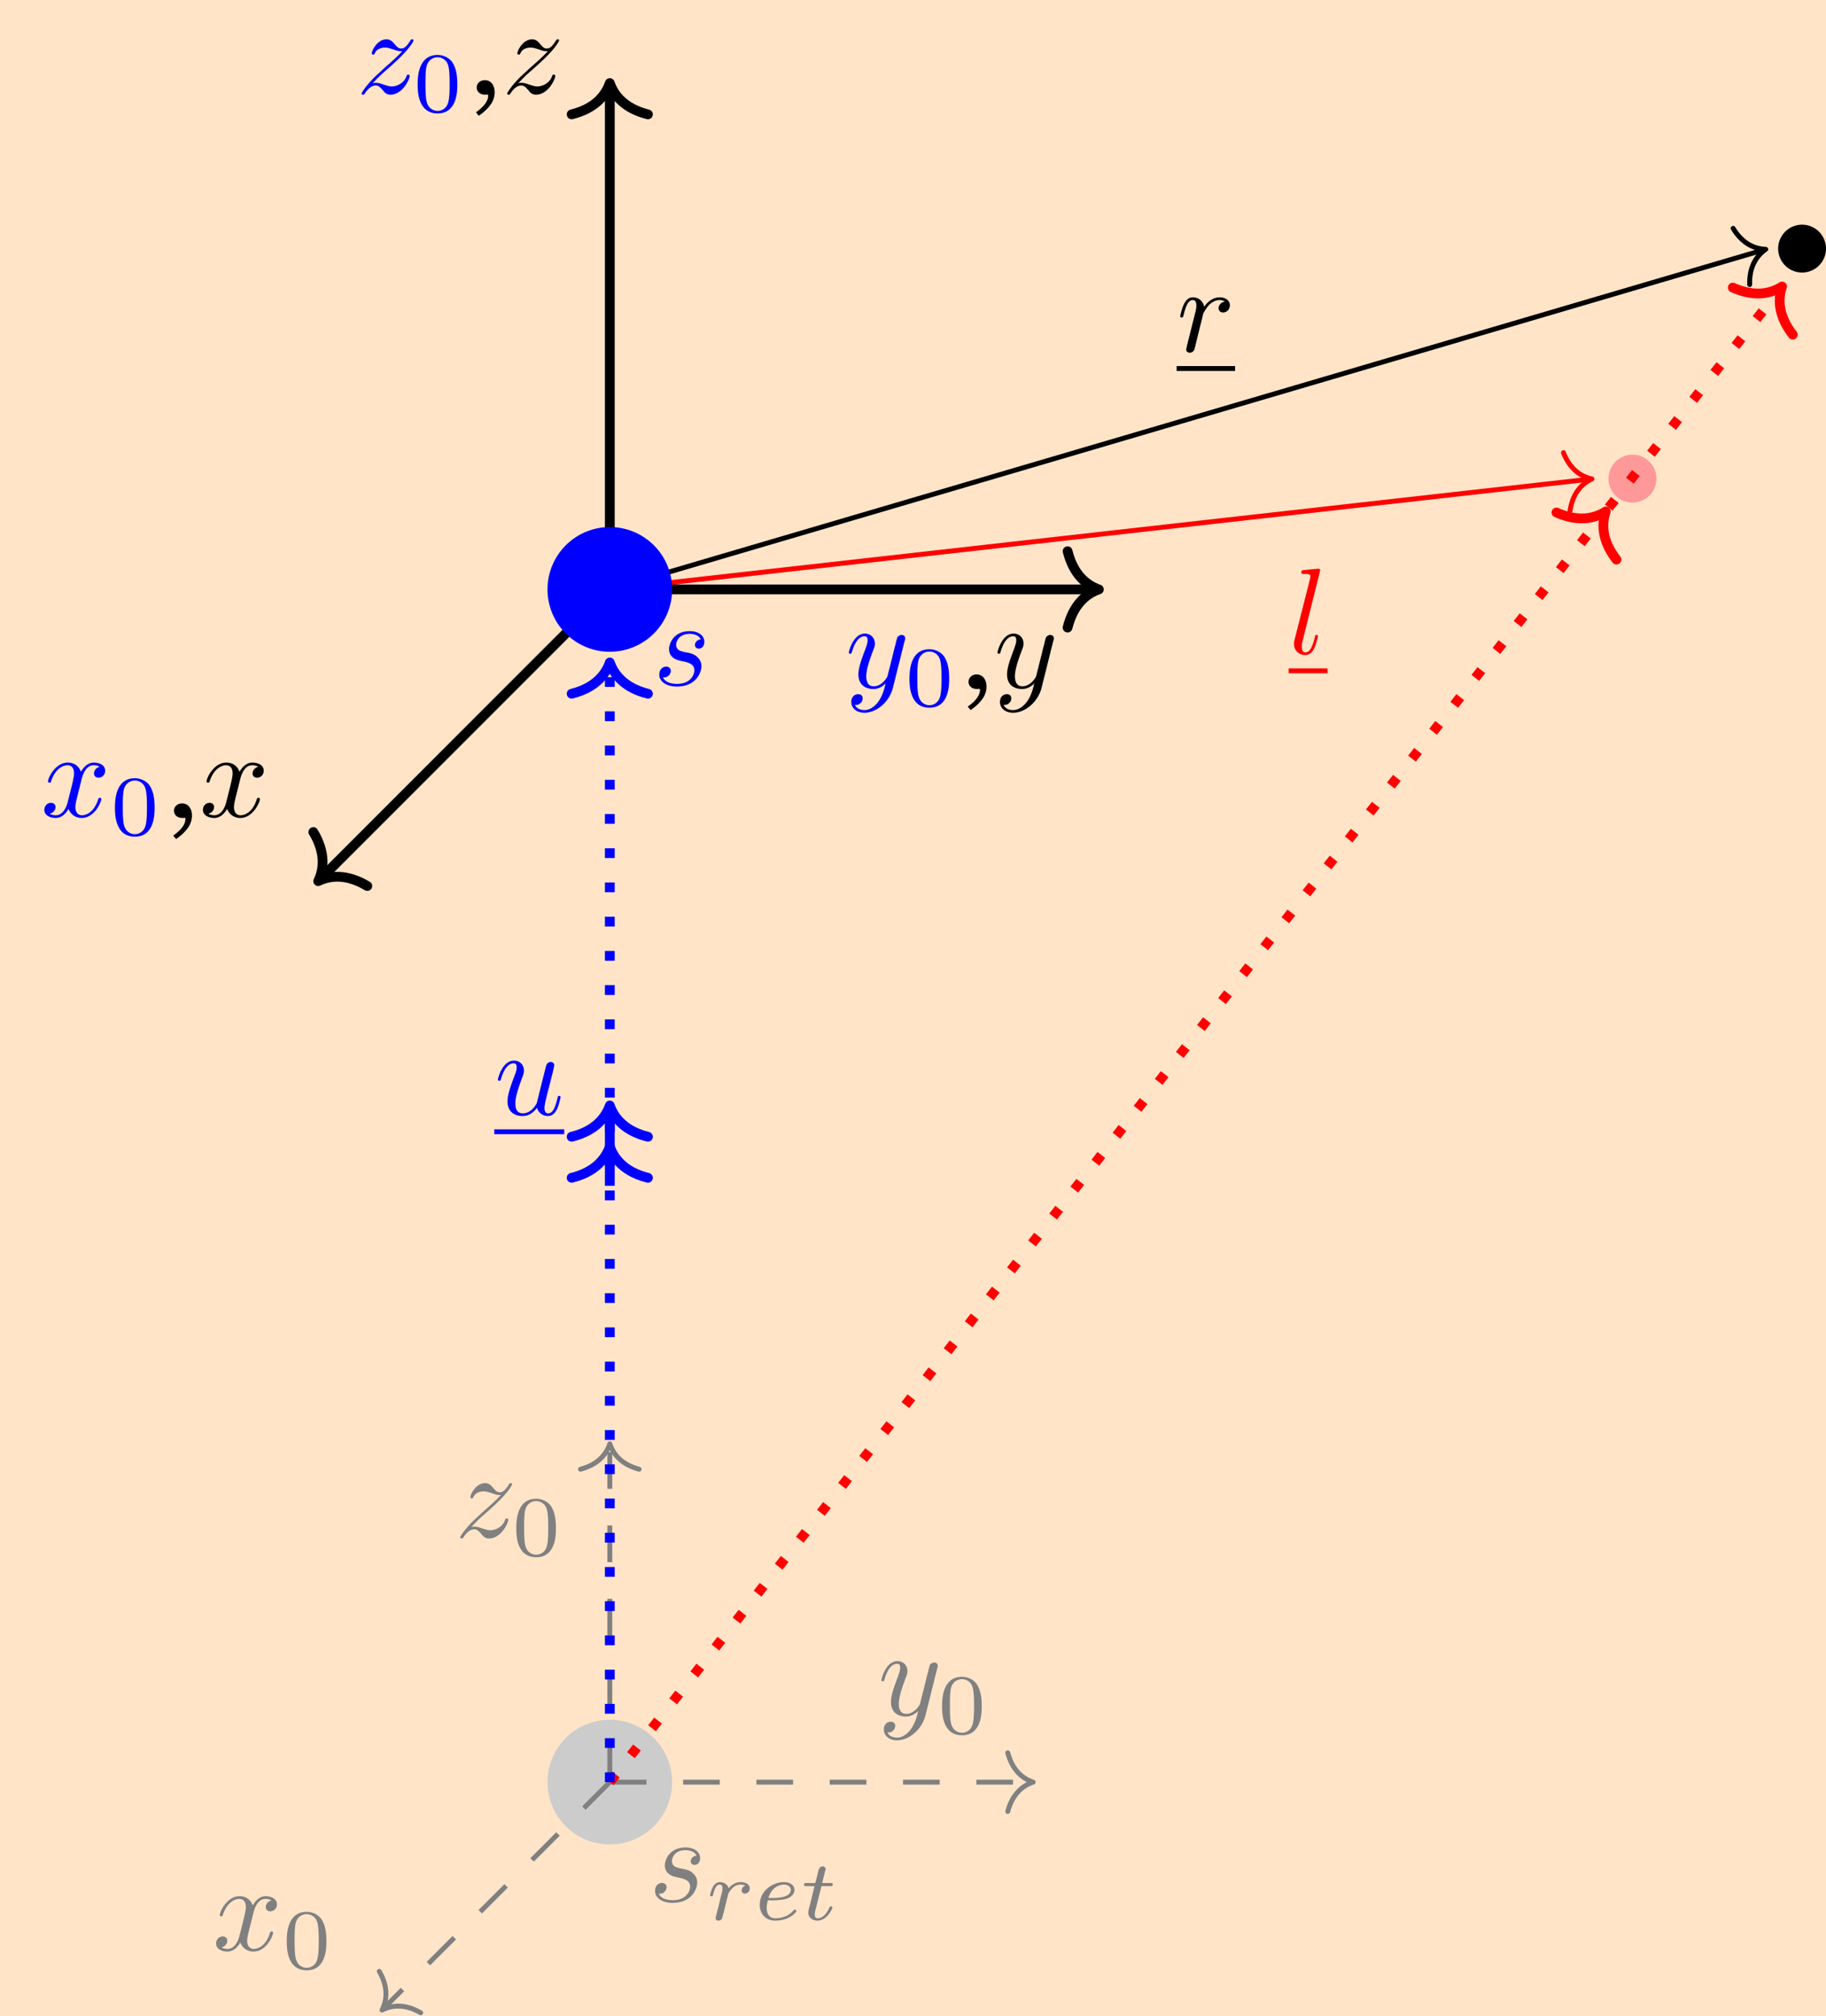 <svg data-optimized="true" xmlns="http://www.w3.org/2000/svg" xmlns:xlink="http://www.w3.org/1999/xlink" width="198.547" height="219.143" viewBox="0 0 148.91 164.357"><defs><symbol id="b" overflow="visible"><path d="M3.89-3.734c-.265.015-.468.234-.468.453 0 .14.094.297.312.297.22 0 .454-.172.454-.563 0-.453-.422-.86-1.188-.86-1.312 0-1.687 1.016-1.687 1.454 0 .781.734.922 1.03.984.516.11 1.032.219 1.032.766 0 .25-.219 1.094-1.422 1.094-.14 0-.906 0-1.14-.532.39.047.64-.25.64-.53 0-.22-.172-.345-.375-.345-.266 0-.562.204-.562.657 0 .562.578.968 1.422.968 1.625 0 2.015-1.203 2.015-1.656a.97.97 0 0 0-.312-.719c-.266-.28-.563-.343-1-.421-.36-.079-.75-.157-.75-.61 0-.281.234-.89 1.109-.89.25 0 .75.078.89.453m0 0" style="stroke:none"/></symbol><symbol id="f" overflow="visible"><path d="M4.844-3.797c.047-.14.047-.156.047-.234 0-.172-.141-.266-.297-.266a.46.46 0 0 0-.344.203c-.016.063-.11.36-.14.547-.079.25-.141.531-.204.797L3.453-.953c-.031.14-.469.844-1.125.844-.5 0-.61-.438-.61-.813 0-.453.173-1.078.5-1.953.157-.406.204-.516.204-.719 0-.437-.313-.812-.813-.812-.953 0-1.312 1.453-1.312 1.531 0 .11.094.11.11.11.109 0 .109-.032.156-.188.28-.938.671-1.235 1.015-1.235.078 0 .25 0 .25.313 0 .25-.11.516-.172.703-.406 1.063-.578 1.625-.578 2.094 0 .89.625 1.187 1.219 1.187.39 0 .719-.171 1-.453-.125.516-.25 1.016-.64 1.547-.266.328-.641.625-1.094.625-.141 0-.594-.031-.766-.422.156 0 .297 0 .422-.125a.5.5 0 0 0 .203-.406c0-.312-.266-.344-.36-.344C.829.531.5.687.5 1.171c0 .5.438.876 1.063.876 1.015 0 2.046-.906 2.328-2.031Zm0 0" style="stroke:none"/></symbol><symbol id="i" overflow="visible"><path d="M1.328-.828c.531-.578.828-.828 1.188-1.14 0 0 .609-.532.968-.891.954-.922 1.172-1.407 1.172-1.453 0-.094-.093-.094-.11-.094-.077 0-.093.015-.155.11-.297.484-.5.64-.735.64-.25 0-.36-.156-.515-.328-.188-.22-.36-.422-.688-.422-.75 0-1.203.922-1.203 1.14 0 .047.031.11.11.11.093 0 .109-.047.14-.11.188-.468.766-.468.844-.468.203 0 .39.062.625.14.406.156.515.156.765.156-.359.422-1.187 1.141-1.375 1.297l-.906.844C.781-.625.422-.062.422.016c0 .093.11.093.125.093C.625.11.64.094.703-.016c.235-.359.531-.625.86-.625.218 0 .328.094.578.375.156.22.343.375.625.375 1 0 1.578-1.265 1.578-1.53 0-.048-.047-.11-.125-.11-.094 0-.11.062-.14.14-.235.641-.876.829-1.204.829-.187 0-.375-.063-.578-.125-.344-.125-.5-.172-.703-.172-.016 0-.172 0-.266.03m0 0" style="stroke:none"/></symbol><symbol id="j" overflow="visible"><path d="M3.328-3.016c.063-.25.297-1.171.985-1.171.046 0 .296 0 .5.125a.58.58 0 0 0-.47.546c0 .157.11.344.376.344a.546.546 0 0 0 .531-.578c0-.516-.578-.656-.922-.656-.578 0-.922.531-1.047.75-.25-.656-.781-.75-1.078-.75-1.031 0-1.61 1.281-1.61 1.531 0 .11.11.11.126.11.078 0 .11-.032.125-.11.344-1.062 1-1.312 1.344-1.312.187 0 .53.093.53.671 0 .313-.171.97-.53 2.375-.157.61-.516 1.032-.954 1.032-.062 0-.28 0-.5-.125.25-.063.47-.266.47-.547 0-.266-.22-.344-.36-.344-.313 0-.547.25-.547.578 0 .453.484.656.922.656.672 0 1.031-.703 1.047-.75.125.36.484.75 1.078.75 1.031 0 1.594-1.28 1.594-1.53 0-.11-.079-.11-.11-.11-.094 0-.11.047-.14.11-.329 1.077-1 1.312-1.313 1.312-.39 0-.547-.313-.547-.657 0-.218.047-.437.156-.875Zm0 0" style="stroke:none"/></symbol><symbol id="o" overflow="visible"><path d="M.875-.594c-.031.156-.094.39-.094.438 0 .172.14.265.297.265a.41.41 0 0 0 .375-.28c.016-.032.344-1.391.39-1.579.079-.328.266-1.016.313-1.297.047-.125.328-.594.563-.812.078-.063.375-.328.797-.328.265 0 .406.125.422.125-.297.046-.516.28-.516.546 0 .157.11.344.375.344s.547-.234.547-.594c0-.343-.313-.64-.828-.64-.641 0-1.078.484-1.266.765-.094-.453-.453-.765-.922-.765-.453 0-.64.39-.734.562-.172.344-.297.938-.297.969 0 .11.094.11.11.11.109 0 .109-.016.171-.235.172-.703.375-1.187.735-1.187.156 0 .296.078.296.453 0 .218-.03.328-.156.843Zm0 0" style="stroke:none"/></symbol><symbol id="p" overflow="visible"><path d="M2.578-6.812s0-.11-.14-.11c-.22 0-.954.078-1.22.11-.077 0-.187.015-.187.203 0 .109.11.109.25.109.485 0 .5.094.5.172l-.031.203L.484-1.141a1 1 0 0 0-.046.329.89.89 0 0 0 .906.921c.328 0 .578-.203.75-.562.172-.375.297-.953.297-.969 0-.11-.094-.11-.125-.11-.094 0-.11.048-.125.188-.172.64-.36 1.235-.766 1.235-.297 0-.297-.313-.297-.453 0-.25.016-.297.063-.485Zm0 0" style="stroke:none"/></symbol><symbol id="q" overflow="visible"><path d="M3.484-.562c.11.406.47.671.891.671.344 0 .578-.234.734-.546.172-.36.297-.97.297-.985 0-.11-.078-.11-.11-.11-.109 0-.109.048-.14.188-.14.563-.328 1.235-.75 1.235-.203 0-.312-.125-.312-.453 0-.22.125-.688.203-1.047l.281-1.078c.031-.141.125-.516.172-.672.047-.235.14-.61.14-.672 0-.172-.14-.266-.28-.266-.048 0-.313.016-.391.344a419 419 0 0 0-.75 3c-.016.047-.406.844-1.14.844-.517 0-.61-.453-.61-.813 0-.562.281-1.344.531-2.031.125-.313.172-.453.172-.64 0-.438-.313-.813-.813-.813-.953 0-1.312 1.453-1.312 1.531 0 .11.094.11.11.11.109 0 .109-.032.156-.188.25-.86.64-1.235 1.015-1.235.094 0 .25.016.25.329 0 .234-.11.53-.172.672-.375 1-.578 1.609-.578 2.093C1.078-.14 1.766.11 2.297.11c.656 0 1.015-.453 1.187-.671m0 0" style="stroke:none"/></symbol><symbol id="c" overflow="visible"><path d="M1.64-1.406c0-.047.173-.672.173-.703.015-.063.218-.407.453-.578.062-.047.25-.188.562-.188a.7.7 0 0 1 .375.094.41.41 0 0 0-.297.39c0 .141.11.25.266.25.172 0 .39-.125.39-.421 0-.36-.374-.516-.734-.516s-.672.156-.984.5c-.125-.422-.547-.5-.719-.5-.25 0-.422.172-.547.36A2.4 2.4 0 0 0 .328-2c0 .078.094.078.125.078.094 0 .094-.016.14-.203.11-.422.25-.75.516-.75.188 0 .235.156.235.344 0 .125-.063.39-.125.578-.047.187-.11.469-.14.625l-.235.89C.828-.343.78-.171.78-.156c0 .156.125.219.235.219s.25-.063.297-.188c.015-.047.093-.36.14-.531Zm0 0" style="stroke:none"/></symbol><symbol id="d" overflow="visible"><path d="M1.563-1.594c.187 0 .75-.015 1.125-.14.515-.188.609-.516.609-.72 0-.39-.39-.624-.86-.624-.843 0-1.968.64-1.968 1.844 0 .703.437 1.297 1.25 1.297 1.187 0 1.734-.688 1.734-.782 0-.047-.062-.125-.125-.125-.031 0-.047.016-.11.078-.546.641-1.359.641-1.484.641-.421 0-.703-.281-.703-.844 0-.094 0-.234.094-.625Zm-.391-.187c.297-1.016 1.062-1.094 1.266-1.094.296 0 .562.156.562.422 0 .672-1.187.672-1.484.672Zm0 0" style="stroke:none"/></symbol><symbol id="e" overflow="visible"><path d="M1.719-2.75h.703c.14 0 .219 0 .219-.156C2.64-3 2.562-3 2.438-3H1.78l.25-1.031a.3.3 0 0 0 .031-.094c0-.14-.109-.234-.25-.234-.171 0-.265.125-.328.297-.046.187.047-.157-.265 1.062H.516c-.125 0-.22 0-.22.156 0 .094.079.094.204.094h.656L.75-1.11c-.047.173-.11.423-.11.516 0 .407.36.657.75.657.782 0 1.22-.97 1.22-1.063 0-.094-.094-.094-.11-.094-.094 0-.094.016-.156.14-.188.438-.547.829-.922.829-.156 0-.25-.094-.25-.344 0-.062.031-.219.047-.281Zm0 0" style="stroke:none"/></symbol><symbol id="g" overflow="visible"><path d="M3.594-2.219c0-.765-.094-1.328-.406-1.812-.22-.313-.657-.594-1.204-.594C.36-4.625.36-2.719.36-2.219s0 2.36 1.625 2.36c1.61 0 1.61-1.86 1.61-2.36M1.984-.062c-.328 0-.75-.188-.89-.75C1-1.22 1-1.797 1-2.312c0-.516 0-1.047.094-1.422.156-.547.593-.703.89-.703.375 0 .735.234.86.64.11.375.125.875.125 1.485 0 .515 0 1.03-.094 1.468-.14.64-.61.782-.89.782m0 0" style="stroke:none"/></symbol><symbol id="h" overflow="visible"><path d="M2.172-.094c0-.593-.328-.984-.813-.984-.375 0-.656.266-.656.594 0 .359.281.593.688.593.03 0 .14 0 .156-.015h.031c.047 0 .063.031.063.094 0 .421-.328.89-1 1.359l.234.281C1.75 1.218 2.172.61 2.172-.094m0 0" style="stroke:none"/></symbol><clipPath id="a"><path d="M0 0h148.91v164.355H0Zm0 0"/></clipPath><clipPath id="k"><path d="M25 139h31v25.355H25Zm0 0"/></clipPath><clipPath id="l"><path d="M30 160h5v4.355h-5Zm0 0"/></clipPath><clipPath id="m"><path d="M119 12h29.91v41H119Zm0 0"/></clipPath><clipPath id="n"><path d="M44 14h104.91v40H44Zm0 0"/></clipPath><clipPath id="r"><path d="M145 18h3.91v5H145Zm0 0"/></clipPath></defs><g clip-path="url(#a)"><path d="M0 164.355h148.91V0H0Zm0 0" style="stroke:none;fill-rule:nonzero;fill:#ffe4c8;fill-opacity:1"/></g><use xlink:href="#b" x="52.906" y="155.005" style="fill:gray;fill-opacity:1"/><use xlink:href="#c" x="57.576" y="156.5" style="fill:gray;fill-opacity:1"/><g style="fill:gray;fill-opacity:1"><use xlink:href="#d" x="61.491" y="156.5"/><use xlink:href="#e" x="65.271" y="156.5"/></g><path d="M4.883 0A4.885 4.885 0 0 1 0 4.884 4.885 4.885 0 0 1-4.882.001 4.885 4.885 0 0 1 0-4.882 4.885 4.885 0 0 1 4.883 0Zm0 0" style="fill-rule:nonzero;fill:#ccc;fill-opacity:1;stroke-width:.399;stroke-linecap:butt;stroke-linejoin:miter;stroke:#ccc;stroke-opacity:1;stroke-miterlimit:10" transform="matrix(1 0 0 -1 49.73 145.274)"/><path d="M135.082 39.016a1.954 1.954 0 1 0-3.908.001 1.954 1.954 0 0 0 3.908-.001m0 0" style="stroke:none;fill-rule:nonzero;fill:#f99;fill-opacity:1"/><path d="M0 97.227h39.48" style="fill:none;stroke-width:.797;stroke-linecap:butt;stroke-linejoin:miter;stroke:#000;stroke-opacity:1;stroke-miterlimit:10" transform="matrix(1 0 0 -1 49.73 145.274)"/><path d="M-2.549 3.111C-2.084 1.244-1.045.361-.002-.002c-1.043-.36-2.082-1.242-2.547-3.11" style="fill:none;stroke-width:.797;stroke-linecap:round;stroke-linejoin:round;stroke:#000;stroke-opacity:1;stroke-miterlimit:10" transform="matrix(1 0 0 -1 89.611 48.045)"/><use xlink:href="#f" x="68.925" y="56.055" style="fill:#00f;fill-opacity:1"/><use xlink:href="#g" x="73.809" y="57.549" style="fill:#00f;fill-opacity:1"/><use xlink:href="#h" x="78.278" y="56.055" style="fill:#000;fill-opacity:1"/><use xlink:href="#f" x="81.048" y="56.055" style="fill:#000;fill-opacity:1"/><path d="M0 97.227v40.875" style="fill:none;stroke-width:.797;stroke-linecap:butt;stroke-linejoin:miter;stroke:#000;stroke-opacity:1;stroke-miterlimit:10" transform="matrix(1 0 0 -1 49.73 145.274)"/><path d="M-2.55 3.113C-2.087 1.246-1.048.363 0 0c-1.047-.364-2.086-1.243-2.55-3.11" style="fill:none;stroke-width:.797;stroke-linecap:round;stroke-linejoin:round;stroke:#000;stroke-opacity:1;stroke-miterlimit:10" transform="matrix(0 -1 -1 0 49.73 6.773)"/><use xlink:href="#i" x="29.067" y="7.61" style="fill:#00f;fill-opacity:1"/><use xlink:href="#g" x="33.7" y="9.104" style="fill:#00f;fill-opacity:1"/><use xlink:href="#h" x="38.17" y="7.61" style="fill:#000;fill-opacity:1"/><use xlink:href="#i" x="40.939" y="7.61" style="fill:#000;fill-opacity:1"/><path d="m0 97.227-23.5-23.5" style="fill:none;stroke-width:.797;stroke-linecap:butt;stroke-linejoin:miter;stroke:#000;stroke-opacity:1;stroke-miterlimit:10" transform="matrix(1 0 0 -1 49.73 145.274)"/><path d="M-2.552 3.112C-2.082 1.245-1.047.363 0 .002c-1.044-.365-2.085-1.246-2.55-3.113" style="fill:none;stroke-width:.797;stroke-linecap:round;stroke-linejoin:round;stroke:#000;stroke-opacity:1;stroke-miterlimit:10" transform="scale(-1 1)rotate(45 -99.678 4.591)"/><use xlink:href="#j" x="3.321" y="66.568" style="fill:#00f;fill-opacity:1"/><use xlink:href="#g" x="9.014" y="68.062" style="fill:#00f;fill-opacity:1"/><use xlink:href="#h" x="13.484" y="66.568" style="fill:#000;fill-opacity:1"/><use xlink:href="#j" x="16.253" y="66.568" style="fill:#000;fill-opacity:1"/><path d="M0 0h34.325" style="fill:none;stroke-width:.399;stroke-linecap:butt;stroke-linejoin:miter;stroke:gray;stroke-opacity:1;stroke-dasharray:2.989,2.989;stroke-miterlimit:10" transform="matrix(1 0 0 -1 49.73 145.274)"/><path d="M-2.072 2.391C-1.693.958-.849.278-.002.001c-.847-.282-1.691-.957-2.07-2.391" style="fill:none;stroke-width:.399;stroke-linecap:round;stroke-linejoin:round;stroke:gray;stroke-opacity:1;stroke-miterlimit:10" transform="matrix(1 0 0 -1 84.255 145.274)"/><use xlink:href="#f" x="71.58" y="139.817" style="fill:gray;fill-opacity:1"/><use xlink:href="#g" x="76.465" y="141.312" style="fill:gray;fill-opacity:1"/><path d="M0 0v27.38" style="fill:none;stroke-width:.399;stroke-linecap:butt;stroke-linejoin:miter;stroke:gray;stroke-opacity:1;stroke-dasharray:2.989,2.989;stroke-miterlimit:10" transform="matrix(1 0 0 -1 49.73 145.274)"/><path d="M-2.072 2.39C-1.692.957-.849.28-.002 0c-.847-.278-1.69-.957-2.07-2.391" style="fill:none;stroke-width:.399;stroke-linecap:round;stroke-linejoin:round;stroke:gray;stroke-opacity:1;stroke-miterlimit:10" transform="matrix(0 -1 -1 0 49.73 117.694)"/><use xlink:href="#i" x="37.107" y="125.304" style="fill:gray;fill-opacity:1"/><use xlink:href="#g" x="41.741" y="126.799" style="fill:gray;fill-opacity:1"/><g clip-path="url(#k)"><path d="m0 0-18.433-18.433" style="fill:none;stroke-width:.399;stroke-linecap:butt;stroke-linejoin:miter;stroke:gray;stroke-opacity:1;stroke-dasharray:2.989,2.989;stroke-miterlimit:10" transform="matrix(1 0 0 -1 49.73 145.274)"/></g><g clip-path="url(#l)"><path d="M-2.072 2.39C-1.693.955-.85.278.003 0-.851-.28-1.693-.956-2.072-2.39" style="fill:none;stroke-width:.399;stroke-linecap:round;stroke-linejoin:round;stroke:gray;stroke-opacity:1;stroke-miterlimit:10" transform="scale(-1 1)rotate(45 -213.363 44.319)"/></g><use xlink:href="#j" x="17.33" y="158.977" style="fill:gray;fill-opacity:1"/><use xlink:href="#g" x="23.024" y="160.471" style="fill:gray;fill-opacity:1"/><path d="m0 0 80.973 103.27" style="fill:none;stroke-width:.797;stroke-linecap:butt;stroke-linejoin:miter;stroke:red;stroke-opacity:1;stroke-dasharray:.797,1.993;stroke-miterlimit:10" transform="matrix(1 0 0 -1 49.73 145.274)"/><path d="M-2.55 3.113C-2.084 1.245-1.044.363 0-.001c-1.046-.363-2.084-1.242-2.55-3.11" style="fill:none;stroke-width:.797;stroke-linecap:round;stroke-linejoin:round;stroke:red;stroke-opacity:1;stroke-miterlimit:10" transform="matrix(.617 -.787 -.787 -.617 130.949 41.69)"/><g clip-path="url(#m)"><path d="m81.465 103.895 13.883 17.711" style="fill:none;stroke-width:.797;stroke-linecap:butt;stroke-linejoin:miter;stroke:red;stroke-opacity:1;stroke-dasharray:.797,1.993;stroke-miterlimit:10" transform="matrix(1 0 0 -1 49.73 145.274)"/></g><path d="M-2.548 3.11C-2.084 1.247-1.044.365 0 0c-1.046-.362-2.085-1.247-2.55-3.11" style="fill:none;stroke-width:.797;stroke-linecap:round;stroke-linejoin:round;stroke:red;stroke-opacity:1;stroke-miterlimit:10" transform="scale(1 -1)rotate(51.901 96.66 137.632)"/><g clip-path="url(#n)"><path d="m0 97.227 94.067 27.668" style="fill:none;stroke-width:.399;stroke-linecap:butt;stroke-linejoin:miter;stroke:#000;stroke-opacity:1;stroke-miterlimit:10" transform="matrix(1 0 0 -1 49.73 145.274)"/></g><path d="M-2.071 2.39C-1.695.956-.851.28-.001.002c-.847-.28-1.695-.96-2.071-2.392" style="fill:none;stroke-width:.399;stroke-linecap:round;stroke-linejoin:round;stroke:#000;stroke-opacity:1;stroke-miterlimit:10" transform="scale(1 -1)rotate(16.389 142.563 489.817)"/><use xlink:href="#o" x="95.953" y="28.645" style="fill:#000;fill-opacity:1"/><path d="M0 0h4.77" style="fill:none;stroke-width:.398;stroke-linecap:butt;stroke-linejoin:miter;stroke:#000;stroke-opacity:1;stroke-miterlimit:10" transform="matrix(1 0 0 -1 95.953 30.039)"/><path d="m0 97.227 79.887 8.984" style="fill:none;stroke-width:.399;stroke-linecap:butt;stroke-linejoin:miter;stroke:red;stroke-opacity:1;stroke-miterlimit:10" transform="matrix(1 0 0 -1 49.73 145.274)"/><path d="M-2.072 2.39C-1.694.957-.85.28-.002 0-.85-.278-1.693-.958-2.07-2.39" style="fill:none;stroke-width:.399;stroke-linecap:round;stroke-linejoin:round;stroke:red;stroke-opacity:1;stroke-miterlimit:10" transform="scale(1 -1)rotate(6.415 413.249 1138.8)"/><use xlink:href="#p" x="105.088" y="53.288" style="fill:red;fill-opacity:1"/><path d="M.002 0H3.17" style="fill:none;stroke-width:.398;stroke-linecap:butt;stroke-linejoin:miter;stroke:red;stroke-opacity:1;stroke-miterlimit:10" transform="matrix(1 0 0 -1 105.088 54.683)"/><path d="M4.883 97.227c0 2.7-2.187 4.883-4.883 4.883a4.882 4.882 0 1 1 4.883-4.883Zm0 0" style="fill-rule:nonzero;fill:#00f;fill-opacity:1;stroke-width:.399;stroke-linecap:butt;stroke-linejoin:miter;stroke:#00f;stroke-opacity:1;stroke-miterlimit:10" transform="matrix(1 0 0 -1 49.73 145.274)"/><use xlink:href="#b" x="53.25" y="55.856" style="fill:#00f;fill-opacity:1"/><path d="M0 0v90.876" style="fill:none;stroke-width:.797;stroke-linecap:butt;stroke-linejoin:miter;stroke:#00f;stroke-opacity:1;stroke-dasharray:.797,1.993;stroke-miterlimit:10" transform="matrix(1 0 0 -1 49.73 145.274)"/><path d="M-2.552 3.113C-2.083 1.246-1.044.363-.002 0c-1.042-.364-2.081-1.243-2.55-3.11" style="fill:none;stroke-width:.797;stroke-linecap:round;stroke-linejoin:round;stroke:#00f;stroke-opacity:1;stroke-miterlimit:10" transform="matrix(0 -1 -1 0 49.73 53.999)"/><path d="M0 48.614v6.148" style="fill:none;stroke-width:.797;stroke-linecap:butt;stroke-linejoin:miter;stroke:#00f;stroke-opacity:1;stroke-miterlimit:10" transform="matrix(1 0 0 -1 49.73 145.274)"/><path d="M-2.55 3.113C-2.087 1.246-1.048.363 0 0c-1.047-.364-2.086-1.243-2.55-3.11" style="fill:none;stroke-width:.797;stroke-linecap:round;stroke-linejoin:round;stroke:#00f;stroke-opacity:1;stroke-miterlimit:10" transform="matrix(0 -1 -1 0 49.73 93.461)"/><path d="M-2.55 3.113C-2.086 1.246-1.046.363 0 0c-1.046-.364-2.086-1.243-2.55-3.11" style="fill:none;stroke-width:.797;stroke-linecap:round;stroke-linejoin:round;stroke:#00f;stroke-opacity:1;stroke-miterlimit:10" transform="matrix(0 -1 -1 0 49.73 90.114)"/><use xlink:href="#q" x="40.308" y="90.865" style="fill:#00f;fill-opacity:1"/><path d="M0 .001h5.704" style="fill:none;stroke-width:.398;stroke-linecap:butt;stroke-linejoin:miter;stroke:#00f;stroke-opacity:1;stroke-miterlimit:10" transform="matrix(1 0 0 -1 40.308 92.259)"/><g clip-path="url(#r)"><path d="M148.91 20.266a1.951 1.951 0 1 0-3.902 0 1.95 1.95 0 1 0 3.902 0m0 0" style="stroke:none;fill-rule:nonzero;fill:#000;fill-opacity:1"/></g></svg>